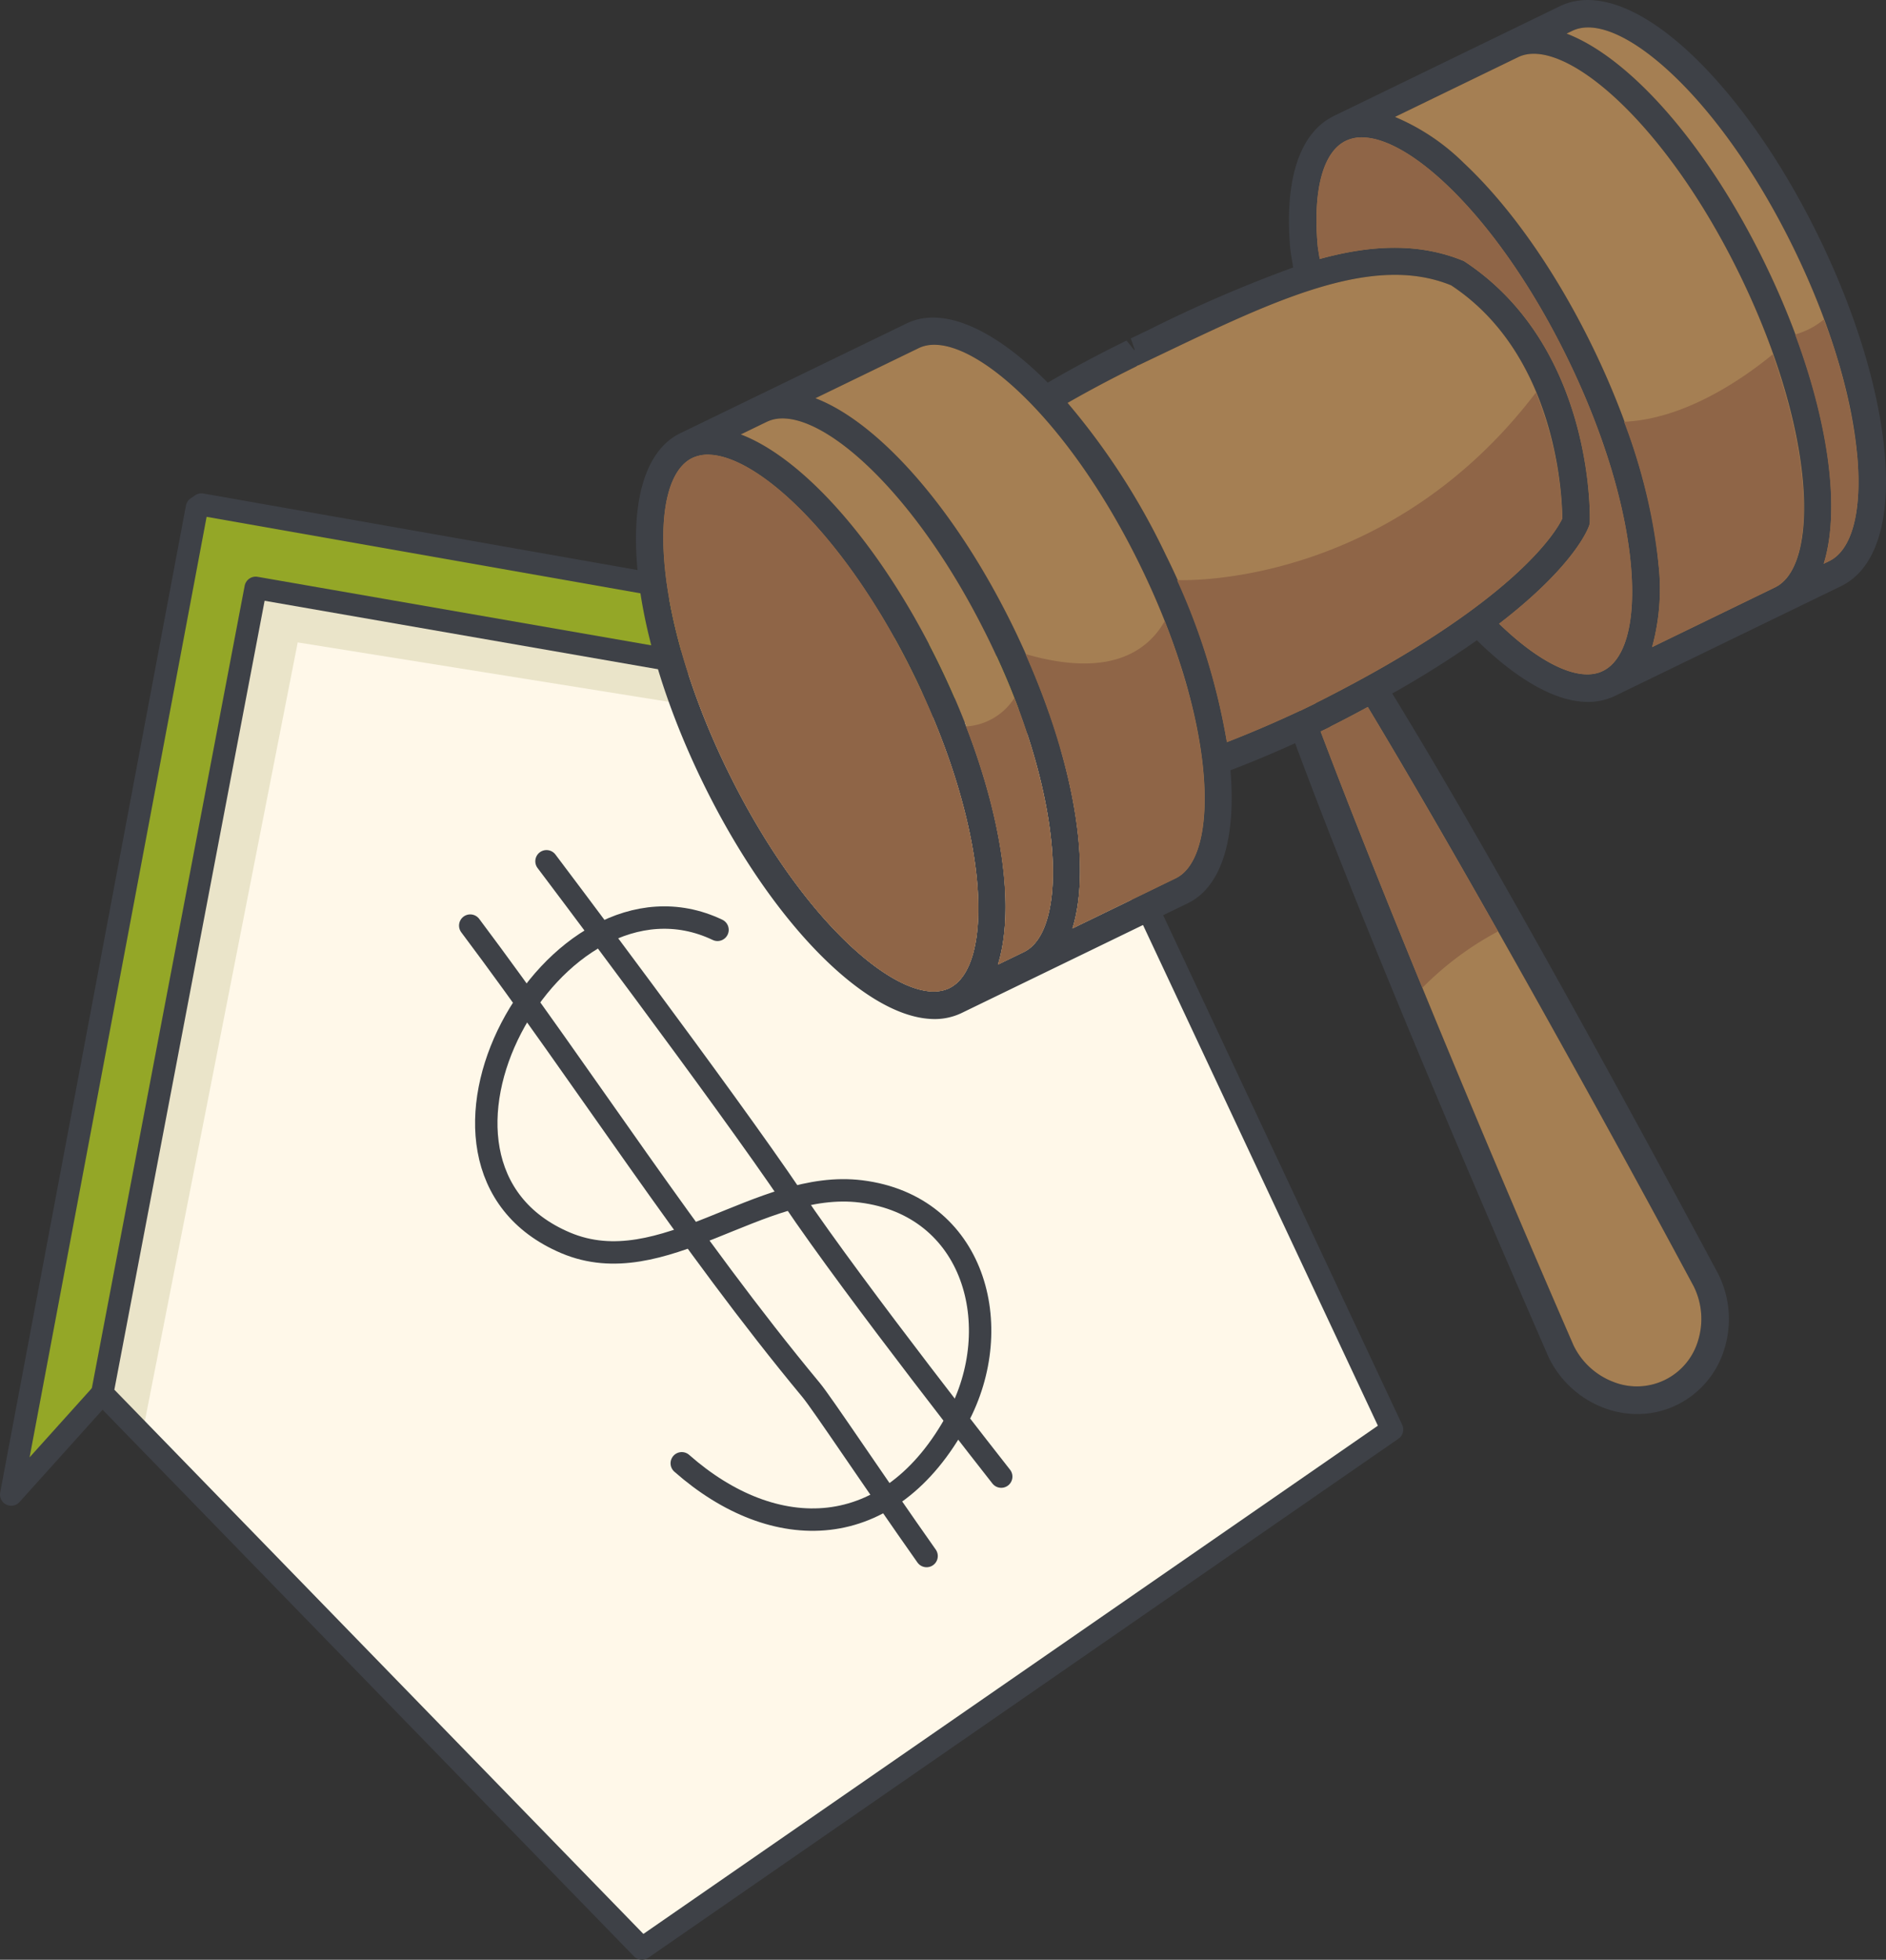<svg xmlns="http://www.w3.org/2000/svg" height="262.389" width="252.622"><rect width="100%" height="100%" fill="#333333" stroke="none"/><path d="M35.225 80.118l-20.2 106.036 71.127 73.14 30.754-21.272 37.258-25.77 30.754-21.272-43.342-92.357z" fill="#fff8e9"/><path d="M33.051 78.477a1.223 1.223 0 011.411-.976l107.823 18.764 12.606-4.925-88.693-15.632h-.012l-38.732-6.826L3.509 196.048l9.057-10.057z" fill="#94a727"/><path d="M35.225 80.118l-20.2 106.037 4.314 4.436L39.877 86.013l103.558 16.574-1.86-3.964z" fill="#eae4c9"/><path d="M136.225 226.143l50.234-34.745-44.053-93.871-108.159-18.82-20.549 107.844 72.292 74.338z" fill="none" stroke="#3e4147" stroke-linecap="round" stroke-linejoin="round" stroke-width="3"/><path d="M142.411 97.527l16.986-6.637L26.981 67.553l-.6.415L1.5 200.103l12.2-13.552" fill="none" stroke="#3e4147" stroke-linecap="round" stroke-linejoin="round" stroke-width="3"/><path d="M96.108 124.496c-21.832-10.391-45.046 31.441-20.346 41.908 12.986 5.5 25.936-8.589 39.573-6.885 15.2 1.9 19.594 18.047 12.929 30.4-9.109 16.879-24.567 16.909-36.945 6" fill="none" stroke="#3e4147" stroke-linecap="round" stroke-linejoin="round" stroke-width="3"/><path d="M62.986 123.928c15.459 20.592 29.221 42.378 45.649 62.169 1.5 1.8 8.449 12.283 15.478 22.24M73.202 115.316s23.812 31.527 32.975 45.114c8.48 12.576 27.933 37.273 27.933 37.273" fill="none" stroke="#3e4147" stroke-linecap="round" stroke-linejoin="round" stroke-width="3"/><path d="M252.461 60.855c-.729-8.545-3.837-18.824-8.749-28.94s-11.058-18.933-17.319-24.792c-6.7-6.268-12.888-8.491-17.437-6.3l-7.225 3.507h-.011v.005l-23.069 11.2c-.005 0-.006.008-.01.011-4.536 2.209-6.61 8.452-5.831 17.578.073.857.275 1.8.4 2.69a182.254 182.254 0 00-19.292 8.324l-2.453 1.174.529 1.5-.065.062-1.035-1.276c-.008 0-.418.2-.421.2a4.8 4.8 0 00-.176.1 163.507 163.507 0 00-9.955 5.334c-6.991-7.035-13.925-10.342-18.906-7.927l-30.313 14.7c-8.929 4.332-7.649 24.777 2.911 46.544 9.065 18.68 21.594 31.386 30.607 31.874a8.347 8.347 0 004.15-.785l9.981-4.841 20.325-9.858c4.644-2.254 6.465-8.916 5.717-17.806 2.7-1.031 5.571-2.224 8.663-3.625 6.251 16.865 16.7 42.623 33.952 82.2a13.507 13.507 0 007.383 6.784 12.8 12.8 0 003.832.818 12.118 12.118 0 005.959-1.2 12.3 12.3 0 006.356-7.45 13.515 13.515 0 00-.792-10.06c-20.513-38.231-34.3-62.421-43.678-77.746a133.212 133.212 0 0011.335-7.128c5.073 4.993 10.1 8.01 14.342 8.239a8.413 8.413 0 004.147-.785l30.313-14.711c4.541-2.226 6.615-8.477 5.835-17.614zM227.44 179.53a8.545 8.545 0 01-11.328 5.5 9.815 9.815 0 01-5.333-4.872c-10.613-24.354-24.836-58.3-33.886-82.213l1.085-.526a1.736 1.736 0 00.285-.166 197.577 197.577 0 004.949-2.587c13.187 21.906 31.1 54.175 43.666 77.6a9.822 9.822 0 01.562 7.264zm-51.1-85.45a2.09 2.09 0 00-.218.134l-1.928.934a1.275 1.275 0 00-.212.083 158.184 158.184 0 01-9.651 4.138 89.729 89.729 0 00-8.15-24.99 93.357 93.357 0 00-13.193-20.435c2.942-1.685 5.993-3.3 9.1-4.832a2 2 0 00.342-.221l.024.03 3.009-1.435c15.238-7.282 28.363-13.581 38.9-9.285 14.252 9.379 14.876 28.517 14.893 31.234-.722 1.537-6.148 11.202-32.913 24.645zm-18.862 23.517l-13.828 6.709c2.7-8.675.005-23.987-7.793-40.066s-18.151-27.676-26.636-30.923l13.817-6.7c5.977-2.938 19.677 8.467 29.823 29.369 10.149 20.917 10.58 38.723 4.62 41.611zm-60.136-14.666c-10.145-20.917-10.577-38.722-4.616-41.61a4.822 4.822 0 012.42-.436c6.736.365 18.456 11.372 27.406 29.812 10.145 20.917 10.573 38.715 4.613 41.6-5.962 2.927-19.67-8.463-29.82-29.366zm5.368-46.453c5.978-2.938 19.678 8.467 29.827 29.37s10.573 38.722 4.613 41.61l-3.481 1.689c2.7-8.674.006-23.985-7.8-40.059s-18.156-27.684-26.647-30.927l3.474-1.684zm110.15 13.886a1.874 1.874 0 00.086-.5c.026-.957.475-23.545-16.867-34.908-6.046-2.5-12.464-2.158-19.319-.277-.075-.611-.225-1.272-.275-1.865-.635-7.4.741-12.49 3.773-13.953a4.961 4.961 0 012.494-.454c2.908.158 6.691 2.273 10.8 6.12 5.936 5.558 11.807 13.983 16.525 23.7s7.7 19.549 8.39 27.657c.631 7.4-.745 12.483-3.773 13.953-3.087 1.526-8.245-.848-13.9-6.32 10.213-7.86 11.973-12.852 12.069-13.152zm20.3-33.332c10.145 20.916 10.573 38.714 4.613 41.6l-.005.007-16.478 8a29.277 29.277 0 00.861-11.073c-.729-8.545-3.834-18.824-8.748-28.947s-11.063-18.926-17.324-24.785a29.134 29.134 0 00-9.233-6.178l16.492-8c5.977-2.932 19.68 8.471 29.823 29.376zm11.115 38.449c2.7-8.674.005-23.983-7.8-40.057S218.325 7.747 209.836 4.5l.729-.354c3.019-1.486 7.871.593 13.3 5.673 5.939 5.559 11.807 13.976 16.525 23.7s7.7 19.543 8.39 27.65c.631 7.4-.745 12.483-3.773 13.953z" fill="#3e4147"/><path d="M200.799 83.516c10.208-7.859 11.968-12.848 12.064-13.152a1.874 1.874 0 00.086-.5c.026-.957.475-23.545-16.867-34.908-6.046-2.5-12.464-2.158-19.319-.277-.075-.611-.225-1.272-.275-1.865-.635-7.4.741-12.49 3.773-13.953a4.961 4.961 0 012.494-.454c2.908.158 6.691 2.273 10.8 6.12 5.936 5.558 11.807 13.983 16.525 23.7s7.7 19.549 8.39 27.657c.631 7.4-.745 12.483-3.773 13.953-3.083 1.528-8.241-.849-13.898-6.321zm-22.536 13.733a1.736 1.736 0 01-.285.166l-1.085.526c9.05 23.912 23.273 57.859 33.886 82.213a9.815 9.815 0 005.333 4.872 8.545 8.545 0 0011.328-5.5 9.822 9.822 0 00-.562-7.273c-12.568-23.42-30.479-55.689-43.666-77.6a171.18 171.18 0 01-4.949 2.596zm66.747-22.124l-.734.356c2.7-8.674.005-23.983-7.8-40.057S218.326 7.747 209.837 4.5l.729-.354c3.019-1.486 7.871.593 13.3 5.673 5.939 5.559 11.807 13.976 16.525 23.7s7.7 19.543 8.39 27.65c.633 7.403-.743 12.486-3.771 13.956zm-58.163-59.469l16.492-8c5.976-2.93 19.679 8.473 29.822 29.378s10.573 38.714 4.613 41.6l-.005.007-16.478 8a29.277 29.277 0 00.861-11.073c-.729-8.545-3.834-18.824-8.748-28.947s-11.063-18.926-17.324-24.785a29.134 29.134 0 00-9.233-6.18zm-10.5 78.424a2.09 2.09 0 00-.218.134l-1.928.934a1.275 1.275 0 00-.212.083 158.184 158.184 0 01-9.651 4.138 89.729 89.729 0 00-8.15-24.99 93.357 93.357 0 00-13.193-20.435c2.942-1.685 5.993-3.3 9.1-4.832a2 2 0 00.342-.221l.024.03 3.009-1.435c15.238-7.282 28.363-13.581 38.9-9.285 14.252 9.379 14.876 28.517 14.893 31.234-.729 1.537-6.155 11.202-32.92 24.645zM99.225 58.165l3.474-1.684h.011c5.978-2.938 19.678 8.467 29.827 29.37s10.573 38.722 4.613 41.61l-3.481 1.689c2.7-8.674.006-23.985-7.8-40.059s-18.15-27.685-26.644-30.926zm58.253 59.434l-13.828 6.709c2.7-8.675.005-23.987-7.793-40.066s-18.151-27.676-26.636-30.923l13.817-6.7c5.977-2.938 19.677 8.467 29.823 29.369 10.149 20.915 10.58 38.721 4.62 41.609zm-30.313 14.7c5.96-2.888 5.532-20.686-4.613-41.6-8.95-18.44-20.67-29.447-27.406-29.812a4.822 4.822 0 00-2.42.436c-5.961 2.888-5.529 20.693 4.616 41.61s23.861 32.291 29.826 29.367z" fill="#a57f53"/><g fill="#8f6547"><path d="M97.345 102.931c10.15 20.9 23.858 32.293 29.823 29.369 5.96-2.888 5.532-20.686-4.613-41.6-8.95-18.44-20.67-29.447-27.406-29.812a4.822 4.822 0 00-2.42.436c-5.961 2.885-5.529 20.69 4.616 41.607zM176.488 32.81c.05.593.2 1.254.275 1.865 6.855-1.881 13.273-2.224 19.319.277 17.342 11.363 16.893 33.951 16.867 34.908a1.874 1.874 0 01-.086.5c-.1.3-1.856 5.293-12.064 13.152 5.657 5.472 10.815 7.846 13.9 6.32 3.028-1.47 4.4-6.553 3.773-13.953-.691-8.108-3.672-17.93-8.39-27.657s-10.589-18.145-16.525-23.7c-4.113-3.847-7.9-5.962-10.8-6.12a4.961 4.961 0 00-2.494.454c-3.038 1.464-4.41 6.554-3.775 13.954z"/><path d="M173.985 95.231a1.275 1.275 0 01.212-.083l1.928-.934a2.09 2.09 0 01.218-.134c26.765-13.443 32.191-23.108 32.917-24.645a48.5 48.5 0 00-3.524-16.886C185.552 79.075 157.7 77.665 157.7 77.665l-.008.11a87.457 87.457 0 016.642 21.591c2.98-1.16 6.161-2.501 9.651-4.135zM183.212 94.665a197.577 197.577 0 01-4.949 2.587 1.736 1.736 0 01-.285.166l-1.085.526c3.833 10.128 8.61 22.074 13.632 34.311a41.794 41.794 0 0110.133-7.55c-6.14-10.849-12.173-21.283-17.446-30.04zM237.774 78.634c4.934-2.39 5.39-15.056-.32-31.193-4.1 3.371-11.859 8.687-19.924 9.031a75.887 75.887 0 014.622 19.094 29.277 29.277 0 01-.861 11.073l16.478-8zM244.29 42.787a10.641 10.641 0 01-3.8 1.989l-.035.033c4.628 12.466 5.993 23.714 3.826 30.672l.734-.356c3.028-1.47 4.4-6.553 3.773-13.953a72.345 72.345 0 00-4.498-18.385zM137.151 127.465c5.222-2.53 5.537-16.513-1.287-34a8.286 8.286 0 01-6.439 3.8l-.091-.144c5.044 13.006 6.583 24.821 4.337 32.03zM137.393 87.657c6.563 14.8 8.768 28.594 6.26 36.649l13.828-6.709c5.263-2.551 5.515-16.745-1.477-34.43-2.179 3.838-7.156 7.729-18.6 4.413-.002.029-.011.048-.011.077z"/></g></svg>
